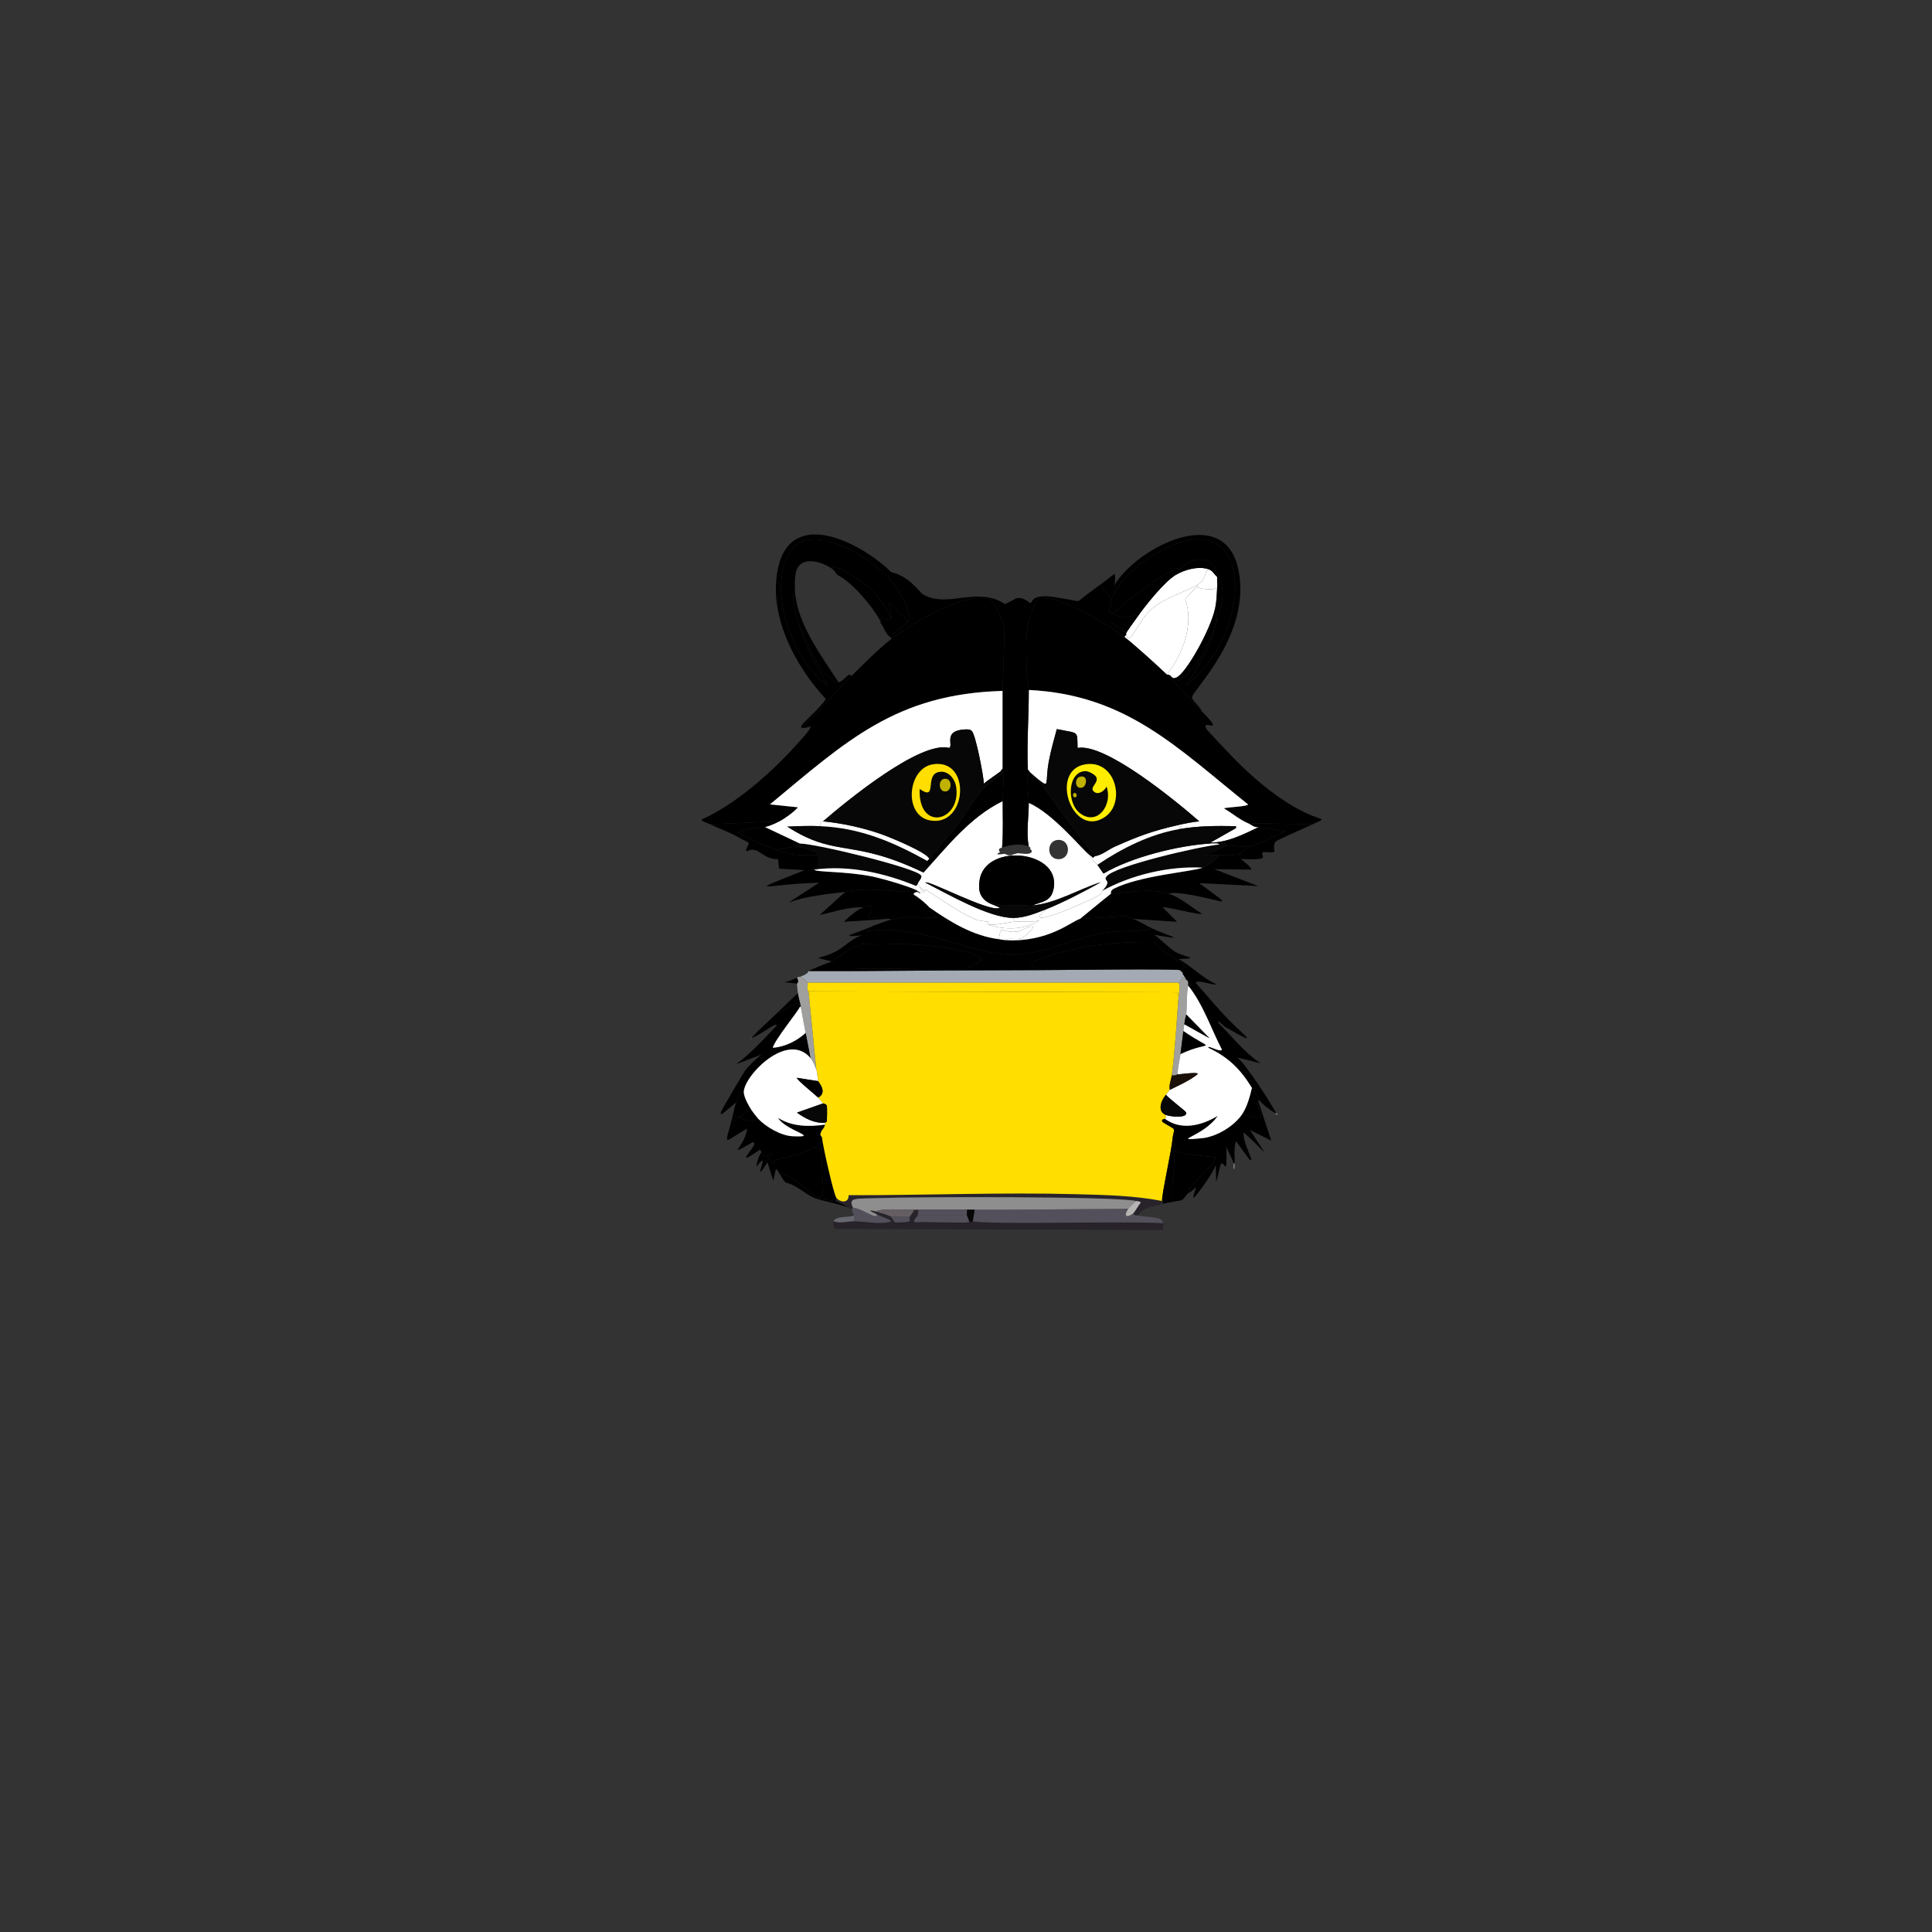 <?xml version="1.0" encoding="utf-8"?>
<!-- Generator: Adobe Illustrator 28.1.0, SVG Export Plug-In . SVG Version: 6.00 Build 0)  -->
<svg version="1.1" id="Calque_1" xmlns="http://www.w3.org/2000/svg" xmlns:xlink="http://www.w3.org/1999/xlink" x="0px" y="0px"
	 viewBox="0 0 1000 1000" style="enable-background:new 0 0 1000 1000;" xml:space="preserve"><rect x="0" y="0" width="1000" height="1000" fill="#333333" stroke="none"/>
<style type="text/css">
	.st0{fill:#28232A;}
	.st1{fill:#53505B;}
	.st2{fill:#67686F;}
	.st3{fill:#8F8E8E;}
	.st4{fill:#645D62;}
	.st5{fill:#070707;}
	.st6{fill:#B6B5B3;}
	.st7{fill:#777270;}
	.st8{fill:#A3AAB3;}
	.st9{fill:#9F9F9E;}
	.st10{fill:#FFDE00;}
	.st11{fill:#FFFFFF;}
	.st12{fill:#1B0F09;}
	.st13{fill:#C1B100;}
	.st14{fill:#FFED00;}
</style>
<path class="st0" d="M524.75,636.4c-0.92,0-1.84-0.01-2.75-0.01"/>
<path class="st0" d="M522,636.39c-22.83-0.07-43.84-0.13-89.25-0.26c-1.44-0.38-1.65-2.73-1.25-4c3.49,1.3,7.07-0.03,10.5,0
	c5.57,0.05,12.25,1.49,17.75,0.5c3.9-0.7-1.19-1.73-5.75-4c-3.01-1.5-6.09-3.06-0.5-1.5c2.43,0.68,5.22,1.43,7.5,2.5
	c0.44,0.21,1.85,2.86,2.25,3c0.76,0.26,6.88-0.03,7.5-0.5c0.56-0.43-0.44-1.14,0.25-2.5c0.53-1.05,1.91-2.22,2-3.5
	c0.83,0,1.67,0,2.5,0c-0.13,0.84-0.39,2.75-0.5,3c-0.4,0.88-2.98,2.84-1.25,3.5c5.14-0.44,25.81,0.59,27.5,0
	c0.38-0.13,0.25-0.65,0.25-1c1.32,1.9,1.42,0.38,2,0.5c8.82,1.85,80.99-0.2,98.5,1c0.09,0.63,0.14,3.23-0.25,3.5
	c-37.27-0.11-58.1-0.17-77-0.23"/>
<path class="st1" d="M519.53,632.88c-7.97-0.09-13.88-0.31-16.03-0.76c0.5-3,0.5-3,1-6c26.51,0.02,52.99-0.2,79.5-0.5
	c-2.7,4.2-0.72,4.76,2.5,2.5c0.51,1.01,1.64,0.85,2.5,1c7.95,1.4,12.51,0.46,13,4C588.76,632.21,544.25,633.17,519.53,632.88"/>
<path class="st0" d="M601.5,621.62c0.01,0.08,0.74-0.22,0.5,1.5c-4.49,1.39-10.01,1.5-13,6c-0.86-0.15-1.99,0.01-2.5-1
	c0.5-0.35,3-4.49,4-5.75c-0.73-0.68-1.67-0.56-2.5-0.75c-10.86-2.45-114.42-2.2-132.75-1.5c-12.43,0.47-16.4-0.57-13.75,5
	c-0.25,0.25-0.25,0.25-0.5,0.5c-1.71,0.23-1.43-0.47-1.5-0.5c-1.15-0.79-6.18-3.21-7-3.5c0.25-0.75,0.25-0.75,0.5-1.5
	c2.11,2.36,6.35,2.74,6.25-1.5c39.45,0.1,79.06-1.57,118.5-0.5C572.38,618.52,587.09,618.82,601.5,621.62z"/>
<path class="st1" d="M454,628.62c4.56,2.27,9.65,3.3,5.75,4c-5.5,0.99-12.18-0.45-17.75-0.5c-0.11-0.95,0.16-2.09,0-3
	c-0.15-0.85-1.22-2.29-1-3.5c0.25-0.25,0.25-0.25,0.5-0.5C446.88,625.57,453.55,631.67,454,628.62z"/>
<path class="st2" d="M442,632.12c-3.43-0.03-7.01,1.3-10.5,0c0.9-2.85,8.23-1.85,10.5-3C442.15,630.03,441.89,631.17,442,632.12z"/>
<path class="st3" d="M588,621.62c-0.98,0.84-3.6,3.38-4,4c-26.51,0.3-52.99,0.52-79.5,0.5c-1.33,0-2.67,0-4,0
	c-8.33-0.01-16.67-0.01-25,0c-0.83,0-1.67,0-2.5,0c-6.55,0.01-17.64-0.72-19.5,1c-5.59-1.56-2.51,0,0.5,1.5
	c-0.45,3.05-7.11-3.05-12.5-3.5c-2.65-5.57,1.32-4.53,13.75-5C473.58,619.42,577.14,619.18,588,621.62z"/>
<path class="st1" d="M500.5,629.12c0.03,0.13,0.92,2.39,1,2.5c0,0.35,0.13,0.87-0.25,1c-1.69,0.59-22.36-0.44-27.5,0
	c-1.73-0.66,0.85-2.62,1.25-3.5C487.75,629.12,487.75,629.12,500.5,629.12z"/>
<path class="st1" d="M500.5,626.12c0.12,0.93-0.18,2.17,0,3c-12.75,0-12.75,0-25.5,0c0.11-0.25,0.37-2.16,0.5-3
	C483.83,626.11,492.16,626.11,500.5,626.12z"/>
<path class="st4" d="M473,626.12c-0.09,1.28-1.47,2.45-2,3.5c-5,0-5,0-10,0c-2.28-1.07-5.07-1.82-7.5-2.5
	C455.36,625.4,466.45,626.13,473,626.12z"/>
<path class="st1" d="M471,629.62c-0.69,1.36,0.31,2.07-0.25,2.5c-0.62,0.47-6.74,0.76-7.5,0.5c-0.4-0.14-1.81-2.79-2.25-3
	C466,629.62,466,629.62,471,629.62z"/>
<path class="st5" d="M504.5,626.12c-0.5,3-0.5,3-1,6c-0.58-0.12-0.68,1.4-2-0.5c-0.08-0.11-0.97-2.37-1-2.5
	c-0.18-0.83,0.12-2.07,0-3C501.83,626.13,503.16,626.12,504.5,626.12z"/>
<path class="st6" d="M586.5,628.12c-3.22,2.26-5.2,1.7-2.5-2.5c0.4-0.62,3.02-3.16,4-4c0.83,0.19,1.77,0.07,2.5,0.75
	C589.5,623.63,587,627.77,586.5,628.12z"/>
<path class="st3" d="M638.5,602.12c0.25,0,0.25,0,0.5,0c-0.04,1.1,0.18,3-0.25,3C638.15,604.29,638.72,602.97,638.5,602.12z"/>
<path class="st7" d="M660,576.12c0.25,0,0.25,0,0.5,0c0.03,0.06,0.45,0,1,0.75c-0.38,0.12-0.38,0.12-0.75,0.25
	C660,576.58,660.05,576.16,660,576.12z"/>
<path d="M651.5,569.12c0,0.75,0,0.75,0,1.5c-0.44-0.04-1.06-0.04-1,0.25c1.27,5.88,7.55,10.45-7.5,5.75c2.54-3.82,3.93-9.08,5-13.5
	C649.38,565.41,650.88,566.24,651.5,569.12z"/>
<path d="M426,614.12c0.15,2.06-0.11,4.18,0,6.25c2.87,1.34,6.15,1.13,6.5,1.25c0.82,0.29,5.85,2.71,7,3.5
	c-5.71-2.2-13.91-3.47-17.75-5c-5.32-2.12-9.35-6.8-15-8c-1.4-1.14-2.24-3.19-3.25-4.5C415.09,608.07,426.22,629.99,426,614.12z"/>
<path d="M679.5,426.62c-2.63,1.3-18.57,8.18-19.25,9c-1.55,1.87-0.33,4.66-0.75,5.25c-0.51,0.71-5.26-0.09-5.75,0.25
	c-2.31,1.61,5.76,4.36-11.25,3.5c-0.12-0.15-1.6,0.78-0.5-3c0.26-0.11,3.78-2.93,4.5-3.5c5.21-0.75,13.15-5.8,18.5-7.75
	c-6.75-1.12-6.75-1.12-13.5-2.25c-2.25,0.42-3.75-1.24-5.5-2C662.75,426.37,662.75,426.37,679.5,426.62z"/>
<path d="M577,302.62c-0.04,1.9-0.62,3.99,0,4c-0.41,0.85-1.26,2.27-1.5,3c-2.51-1.7-4.29-4.43-6-7c2.45-1.75,4.76-3.79,7.25-5.5
	C577.5,297.24,577.02,301.68,577,302.62z"/>
<path class="st8" d="M538,502.12c9.92-0.02,69.2-0.79,72.75,0c0.28,0.06,0.68,1.02,1.25,1c0.29,1.87,1.41,2.28,2,4
	c-3.45-3.26-1.42,0.77-4,1.5c-96,0-96,0-192,0c-0.09-0.23-3.18-3.13-4-3c4.98-1.81,4.24-2.87,4.5-3c12,0,12,0,24,0
	C474.33,502.37,506.16,502.18,538,502.12z"/>
<path class="st9" d="M414,505.62c0.82-0.13,3.91,2.77,4,3c0.38,0.95-0.64,4.01,0.5,4.5c2,20.25,2,20.25,4,40.5
	c-0.89-2.26-1.36-4.07-3-6c-0.79-4.34-1.69-8.66-2.5-13c-0.84-4.49-1.75-9-2.5-13.5c-0.38-2.3-1.22-4.71-1.5-7
	c-0.14-1.1-0.48-4.22-0.5-5c0-0.15,1.29-0.86,0-3C413.03,505.9,413.33,505.46,414,505.62z"/>
<path class="st9" d="M614,507.12c0.05,0.15,1.42,0.05,1,3c-0.97,4.93-0.54,10.05-1,15c-0.02,0.25-0.71,2.34-1,5
	c-0.13,1.2-0.35,2.31-0.5,3.5c-0.5,3.99-0.94,8.02-1.5,12c-0.49,3.49-1.4,6.95-1.5,10.5c-0.28,0.03-1.01,0.8-3,0.5
	c1.62-12.38,2.54-27.78,3.5-40.5c0.19-2.48,1.1-5.06,0-7.5C612.58,507.89,610.55,503.86,614,507.12z"/>
<path class="st10" d="M610,508.62c1.1,2.44,0.19,5.02,0,7.5c-0.38-1.25-0.38-1.25-0.75-2.5c-95.38-0.25-95.38-0.25-190.75-0.5
	c-1.14-0.49-0.12-3.55-0.5-4.5C514,508.62,514,508.62,610,508.62z"/>
<path d="M425.5,589.12c0.4,3.83,6.03,29.36,7.5,31c-0.25,0.75-0.25,0.75-0.5,1.5c-0.35-0.12-3.63,0.09-6.5-1.25
	c-0.11-2.07,0.15-4.19,0-6.25c-0.48-6.47-0.51-13.01-1-19.5C424.86,592.89,423.45,589.05,425.5,589.12z"/>
<path class="st10" d="M610,516.12c-0.96,12.72-1.88,28.12-3.5,40.5c-0.32,2.46-1.57,4.85-1,7.5c-0.13,0.1-1.66,2.09-2,2.5
	c-3.16,3.83-4.21,8.95,0,10.5c0.05,0.95,0.2,1.22-0.5,2c-0.06,0.07-1.76,0-1.5,1.25c0.14,0.69,5.75,3.4,6,4
	c0.48,1.18-0.42,3.1-0.5,4.25c-0.48,6.59-5.88,30.19-5.5,33c-14.41-2.8-29.11-3.1-43.75-3.5c-39.44-1.07-79.05,0.6-118.5,0.5
	c0.1,4.24-4.14,3.86-6.25,1.5c-1.47-1.64-7.1-27.17-7.5-31c-0.04-0.37-0.67-1.37-1-1.75c0.59-3.07,1.68-2.42,2.5-5.25
	c0.27-0.92-0.08-0.68,0-1c0.02-0.06,0.95-0.35,1-0.75c0.09-0.68,0.13-7.62,0-8c-0.4-1.12-1.92-1.16-2-1.25
	c-0.55-0.66-2.36-2.86-2.5-3c5.05-2.75,0.13-8,0-8.5c-0.37-1.41-0.38-4.42-1-6c-2-20.25-2-20.25-4-40.5
	c95.38,0.25,95.38,0.25,190.75,0.5C609.62,514.87,609.62,514.87,610,516.12z"/>
<path d="M608,595.62c-0.05,8.85-2,17.71-1,26.5c-0.62,0.18-2.61,0.26-5,1c0.24-1.72-0.49-1.42-0.5-1.5c-0.38-2.81,5.02-26.41,5.5-33
	C608.5,589.74,608.01,593.13,608,595.62z"/>
<path d="M412.5,509.12c-3.25-0.38-3.25-0.38-6.5-0.75c2.32-0.39,4.36-1.34,6.5-2.25C413.79,508.26,412.49,508.97,412.5,509.12z"/>
<path class="st7" d="M389,537.12c0.25,0,0.25,0,0.5,0C385.87,538.73,388.69,537.45,389,537.12z"/>
<path d="M596.5,480.62c9.17,4.28,19.09,6.31,1,3.25c3.43,2.33,7.43,6.75,10.75,8.75c4.66,2.81,14.03,3.45,1.75,3.75
	c6.88,3.8,12.32,9.88,19.5,13c-0.55,1.16-10.19-2.86-10.5-0.5c5.68,6.28,11.08,12.95,17,19c8.16,8.33,17.23,14.65-1.75,3.75
	c-0.68-0.39-2.59-2.27-3.5-3c-0.12,0.38-0.12,0.38-0.25,0.75c7.23,7.11,13.48,15.33,22,21c-6-1.5-6-1.5-12-3
	c4.99,4.36,17.13,23.27,20,28.75c-0.25,0-0.25,0-0.5,0c-3.13-1.85-6.17-4.17-8.5-7c-0.61-2.88-2.12-3.72-3.5-6
	c-5.76-9.53-12.26-15.99-22.5-20.75c-0.94-1.88,5.85,2.47,7,1c-5.75-11.1-9.65-23.38-17.5-33.25c0.42-2.95-0.95-2.85-1-3
	c-0.59-1.72-1.71-2.13-2-4c-0.47-3.07,1.37-1.68,1.5-2.75c0.13-1.04-11.17-7.19-16.25-12.75c-21.59-0.26-42.91,1.96-63,10.5
	c-1.25,0.4,1.27,3.59,3.75,4c-31.84,0.05-63.66,0.25-95.5,0.5c0-0.34-0.12-0.91,0.25-1c3.67-0.87,47.01,0.61,57,0
	c4.38-2.38,4.38-2.38,8.75-4.75c-4.82-6.11-31.18-7.86-40.25-8.25c-7.29-0.32-15.11,1.03-22-0.5c0.02,2.03-2.5,1.02-5.5,2.5
	c-2.1,1.04-7.98,5.83-10.25,7c-11.79-3.04-6.27-0.47,2.75-5.5c4.38-2.44,7.93-6.65,13-8c-15.11,1.49-0.53-1.63,5.75-5
	c-1.88,1.5-1.88,1.5-3.75,3c24.82-4.61,54.52,11.08,73,12c17.89,0.89,34.21-9,51.5-11.5C580.48,481.51,589.44,482.54,596.5,480.62z"
	/>
<path d="M517,486.12c1.22,0.16,2.24,0.43,3.5,0.5c22.3,1.29,34.62-10.1,38.5-11c12.12-0.75,12.12-0.75,24.25-1.5
	c1.62,0.75,1.62,0.75,3.25,1.5c3.48,1.3,6.66,3.44,10,5c-7.06,1.92-16.02,0.88-23.75,2c-17.29,2.5-33.61,12.39-51.5,11.5
	c-18.48-0.92-48.18-16.61-73-12c1.88-1.5,1.88-1.5,3.75-3c3.07-0.88,5.86-2.29,9-3c10.18-2.31,13.69-1.17,23.75-1
	c-0.69-1.84-3.09-3.3-4.25-4.75c-0.46-0.57,0.53-0.72,0.5-0.75C491.87,477.22,503.63,484.4,517,486.12z"/>
<path d="M442.5,502.62c-12,0-12,0-24,0c5.6-2.73,11.42-4.7,12-5c2.27-1.17,8.15-5.96,10.25-7c3-1.48,5.52-0.47,5.5-2.5
	c6.89,1.53,14.71,0.18,22,0.5c9.07,0.39,35.43,2.14,40.25,8.25c-4.38,2.38-4.38,2.38-8.75,4.75c-9.99,0.61-53.33-0.87-57,0
	C442.38,501.71,442.49,502.29,442.5,502.62z"/>
<path d="M402,440.12c8.16,2.77,12.82,2.72,21.5,2.5c1.2,8.31-2.5,6.2-2,7.5c0.54,1.4,15.92,0.77,29.75,3.5
	c4.78,0.94,20.02,5.25,23.75,7.5c0.05,0.61-0.38,0.44-0.5,0.5c-1.03,0.51-1.75,0.51-1.5,1.5c-0.68-0.34-0.58-1.12-1.25-1.5
	c-11.28-0.22-23.31-2.54-34.25,0c-9.87,1.26-19.84,2.11-29.25,5.5c7.88-5.12,7.88-5.12,15.75-10.25c-28.36,0.77-39.84,6.52-7.5-6.5
	c-6.62-0.38-6.62-0.38-13.25-0.75c-0.25-2.5-0.25-2.5-0.5-5c-7.59,0.79-10.39-7.35-16-4c-1.54-0.34,0.99-3.41,0.75-4.25
	c-0.17-0.61-3.17-1.74-4-2.25c0.25-1,0.25-1,0.5-2C386.78,433.47,400.24,439.53,402,440.12z"/>
<path d="M651.5,570.62c3.25,9.88,3.25,9.88,6.5,19.75c-5.5-2.75-5.5-2.75-11-5.5c11.11,17.54,9.24,12.38-3.25,1.25
	c-0.71,5.61,5.96,15.74,3.25,14.25c-0.53-0.29-6.3-8.4-7.25-9.75c-1.17,3.78-0.6,7.65-0.75,11.5c-0.25,0-0.25,0-0.5,0
	c-0.73-2.77-2.8-5.74-3.75-8.5c0.47,17.12-0.92,7.03-2.75,8.75c-0.36,0.34-2.03,8.21-2.5,9.5c-0.12-4.38-0.12-4.38-0.25-8.75
	c-1.38,3.91-8.19,13.43-10.75,16.25c-2.29,2.52,0.92-4.53,0.25-4.75c-1.65,2.11-3.32,2.66-3.75,3c-0.05-4.24,10.31-11.03,14.5-18.25
	c-0.35-1.04-13.32-0.72-21.5-3.75c0.01-2.5,0.5-5.89-1-7c0.08-1.15,0.98-3.07,0.5-4.25c-0.25-0.6-5.86-3.31-6-4
	c-0.26-1.25,1.44-1.18,1.5-1.25c8.46,6.17,18.86,3.5,27.25-1.5c-7.3,10.82-25.23,13.22-8,11.5c7.47-0.75,16.58-6.24,20.75-12.5
	c15.05,4.7,8.77,0.13,7.5-5.75C650.43,570.59,651.06,570.59,651.5,570.62z"/>
<path d="M642,441.62c-1.1,3.78,0.38,2.85,0.5,3c1.48,1.83,4.29,3.11,5.25,5.5c-9.62-0.12-9.62-0.12-19.25-0.25
	c11.38,4.38,11.38,4.38,22.75,8.75c-15.25-0.75-15.25-0.75-30.5-1.5c20.21,14.85,12.49,8.41-8,5.5c-1.81-0.26-6.27-0.8-7.75,0
	c-9.44-3.07-20.02-0.74-30,0c0.11-0.09-0.52-1.23,1.25-2.5c13.61-6.97,40.18-8.81,46.25-11c1.45-0.52,8.14-4.32,8-6.5
	C634.51,442.74,638.38,443.08,642,441.62z"/>
<path d="M605,462.62c6.36,2.07,11.41,6.86,17,10.25c0.29,1.28-18.12-3.71-20.25-3.25c3.75,3.75,3.75,3.75,7.5,7.5
	c-11.38-0.75-11.38-0.75-22.75-1.5c-1.62-0.75-1.62-0.75-3.25-1.5c-12.12,0.75-12.12,0.75-24.25,1.5c5.34-4.32,10.59-8.77,16-13
	C584.98,461.88,595.55,459.56,605,462.62z"/>
<path d="M473,463.12c2.15,1.08,6.37,4.61,8,6.5c0.03,0.03-0.96,0.18-0.5,0.75c1.16,1.45,3.56,2.91,4.25,4.75
	c-10.06-0.17-13.57-1.31-23.75,1c-0.01-0.89-1.12-0.32-1.5-0.5c-4.13-1.91-5.12-0.17-9.75-0.5c-1.81-0.63,6.3-8.33-2.75-5.5
	c-7.72-0.35-15.3,2.37-22.75,4c6.62-6,6.62-6,13.25-12c10.94-2.54,22.97-0.22,34.25,0C472.42,462,472.32,462.78,473,463.12z"/>
<path d="M615,617.62c-0.9,0.72-2.21,3.02-3.25,3.5c-0.83,0.39-3.11,0.52-4.75,1c-1-8.79,0.95-17.65,1-26.5
	c8.18,3.03,21.15,2.71,21.5,3.75C625.3,606.59,614.95,613.38,615,617.62z"/>
<path d="M459.5,475.62c-11.38,0.75-11.38,0.75-22.75,1.5c2.32-2.34,7.35-6.59,10.25-7.5c9.05-2.83,0.94,4.87,2.75,5.5
	C454.38,475.45,455.37,473.72,459.5,475.62z"/>
<path d="M612,503.12c-0.57,0.02-0.97-0.94-1.25-1c-3.55-0.79-62.83-0.02-72.75,0c-2.48-0.41-5-3.6-3.75-4
	c20.09-8.54,41.41-10.76,63-10.5c5.08,5.56,16.38,11.71,16.25,12.75C613.36,501.44,611.52,500.05,612,503.12z"/>
<path d="M611,545.62c0.56-3.98,1-8.01,1.5-12C629.22,545.13,627.03,538.03,611,545.62z"/>
<path class="st11" d="M648,563.12c-1.07,4.42-2.46,9.68-5,13.5c-4.17,6.26-13.28,11.75-20.75,12.5c-17.23,1.72,0.7-0.68,8-11.5
	c-8.39,5-18.79,7.67-27.25,1.5c0.7-0.78,0.55-1.05,0.5-2c2.47,0.91,10.98,1.83,10.5-1.25c-0.11-0.69-9.46-7.62-10.5-9.25
	c0.34-0.41,1.87-2.4,2-2.5c0.66-0.51,10.26-4.53,14.5-8.25c0.08-1.01-6.55-0.14-10.5,0.25c0.1-3.55,1.01-7.01,1.5-10.5
	c16.04-7.6,18.22-0.49,1.5-12c0.15-1.19,0.37-2.3,0.5-3.5c6.5,3.62,6.5,3.62,13,7.25c-6-6.12-6-6.12-12-12.25
	c0.46-4.95,0.03-10.07,1-15c7.85,9.87,11.75,22.15,17.5,33.25c-1.15,1.47-7.94-2.88-7-1C635.74,547.13,642.24,553.59,648,563.12z"/>
<path class="st5" d="M603.5,577.12c-4.21-1.55-3.16-6.67,0-10.5c1.04,1.63,10.39,8.56,10.5,9.25
	C614.48,578.95,605.97,578.03,603.5,577.12z"/>
<path class="st12" d="M605.5,564.12c-0.57-2.65,0.68-5.04,1-7.5c1.99,0.3,2.72-0.47,3-0.5c3.95-0.39,10.58-1.26,10.5-0.25
	C615.75,559.59,606.16,563.62,605.5,564.12z"/>
<path d="M613,530.12c0.29-2.66,0.98-4.75,1-5c6,6.12,6,6.12,12,12.25C619.5,533.75,619.5,533.75,613,530.12z"/>
<path d="M383,578.12c3.78,2.59,5.44,2.96,9.5,1c4.11,4.27,11.74,8.72,17.75,9c15.01,0.71-3.74-2.83-7.5-9.5
	c7.23,4.61,16.06,4.65,24.25,3.5c-0.82,2.83-1.91,2.18-2.5,5.25c0.33,0.38,0.96,1.38,1,1.75c-2.04-0.07-0.63,3.77-0.5,5.5
	c-2.27-2.85-6.37,1.33-11.75,3c-6.16,1.91-14.24,2.1-13,4.5c-0.47-0.64-2.73-2.5-2.75-2.75c-0.09-0.98,6.04-4.97-1.75-0.75
	c-2.23-1.04-1.66-1.9-1.75-2c-0.06-0.06,0.26-0.82-0.75-1.5c-14.31,9.98-2.49-1.12-2.75-3.25c-0.38-0.38-0.38-0.38-0.75-0.75
	c-14.86,8.33-4.31,3.04-3-7c-13.04,7.41-11.68,9.99-7.75-5.5C379.96,578.23,382.45,578.34,383,578.12z"/>
<path d="M414,521.12c-0.06,1.27-13.28,17.4-14,21.25c6.31-0.59,12.29-3.43,17-7.75c0.81,4.34,1.71,8.66,2.5,13
	c-12.18-14.36-35.17,10.04-34.5,18c-2.63-0.12-3.31,3.13-4,5c-3.62,3-3.62,3-7.25,6c-1.23,0.11-0.63-0.75-0.25-1.75
	c0.42-1.11,11.3-19.54,12-20.5c2.25-3.05,5.62-6.02,8.5-8.5c-6.5,2.5-6.5,2.5-13,5c7.84-5.79,14.28-13,21-20
	c0.19-2.18-6.59,3.63-12.5,6.25c-0.25,0-0.25,0-0.5,0c4.4-4.72,9.36-9.02,14-13.5C404.75,525.47,414.27,515.54,414,521.12z"/>
<path d="M425,594.62c0.49,6.49,0.52,13.03,1,19.5c0.22,15.87-10.91-6.06-22.5-6.5c-0.21-0.27-1.24-2.91-2-2.25
	c-0.62,2.88-0.62,2.88-1.25,5.75c-1.5-4.75-1.5-4.75-3-9.5c-9.27,14.34,2.53-8.47-5.5,2c-0.66-0.34,1.32-6.22,2.25-7
	c0.09,0.1-0.48,0.96,1.75,2c7.79-4.22,1.66-0.23,1.75,0.75c0.02,0.25,2.28,2.11,2.75,2.75c-1.24-2.4,6.84-2.59,13-4.5
	C418.63,595.95,422.73,591.77,425,594.62z"/>
<path d="M385,565.62c0.22,2.58,2.55,6.8,4,9c-1.53-0.05-5.68,3.37-6,3.5c-0.55,0.21-3.03,0.11-4,0.5c0.61-2.42,1.25-5.96,2-8
	C381.69,568.75,382.37,565.51,385,565.62z"/>
<path d="M414.5,521.12c-0.25,0-0.25,0-0.5,0c0.28-5.58-9.25,4.34-11,2.5c3.3-3.19,6.55-6.45,10-9.5
	C413.28,516.42,414.11,518.82,414.5,521.12z"/>
<path d="M389,574.62c0.61,0.92,2.81,3.78,3.5,4.5c-4.06,1.96-5.72,1.59-9.5-1C383.32,578,387.47,574.58,389,574.62z"/>
<path class="st11" d="M417,534.62c-4.71,4.32-10.69,7.16-17,7.75c0.72-3.85,13.94-19.98,14-21.25c0.25,0,0.25,0,0.5,0
	C415.25,525.63,416.15,530.14,417,534.62z"/>
<path class="st11" d="M419.5,547.62c1.64,1.93,2.11,3.74,3,6c0.62,1.58,0.63,4.59,1,6c-5.5-0.88-5.5-0.88-11-1.75
	c-0.51,0.76,9.98,9.18,11,10.25c0.14,0.14,1.95,2.34,2.5,3c-6.75,2.38-6.75,2.38-13.5,4.75c4.06,3.01,9.32,5.72,14.5,5.25
	c-0.08,0.32,0.27,0.08,0,1c-8.19,1.15-17.02,1.11-24.25-3.5c3.76,6.67,22.51,10.21,7.5,9.5c-6.01-0.28-13.64-4.73-17.75-9
	c-0.69-0.72-2.89-3.58-3.5-4.5c-1.45-2.2-3.78-6.42-4-9C384.33,557.66,407.32,533.27,419.5,547.62z"/>
<path class="st5" d="M427,581.12c-5.18,0.47-10.44-2.24-14.5-5.25c6.75-2.38,6.75-2.38,13.5-4.75c0.08,0.09,1.6,0.12,2,1.25
	c0.13,0.38,0.09,7.32,0,8C427.94,580.77,427.01,581.06,427,581.12z"/>
<path d="M423.5,559.62c0.13,0.5,5.05,5.75,0,8.5c-1.02-1.07-11.51-9.49-11-10.25C418,558.75,418,558.75,423.5,559.62z"/>
<path d="M513,310.62c1.21,0.62,6.2,11.07,6.5,12.75c0.81,4.52-0.49,26.37-0.5,34.25c-55.25,1.51-80.92,25.96-120.5,58.75
	c7.25,0.75,7.25,0.75,14.5,1.5c-2.01,2.39-6.8,5.87-9.5,7.25c-18,0.75-18,0.75-36,1.5c-2.06-0.98-4.76-1.63-4.25-2.5
	c16.74-7.32,35.45-23.75,47.75-37.25c1.54-1.69,9.36-9.99,8.5-10.75c-1.23-1.09-2.97-0.05-3.5-0.75c8.85-7.97,16.42-17.35,25-25.75
	c6.52-6.38,13.3-13.42,20.5-19C471.06,323.21,501.49,304.77,513,310.62z"/>
<path d="M541,309.62c9.85,0.34,32.64,13.66,41,20c4.68,3.55,17.37,15.03,22,19.5c6.23,6.02,11.9,12.78,18,19
	c13.49,13.76-0.97,2.99,2.5,9.25c0.5,0.9,12.2,13.16,14,15c9.6,9.8,20.27,19,32.25,25.75c14.04,7.91,17.11,4.36,8.75,8.5
	c-16.75-0.25-16.75-0.25-33.5-0.5c-4.5-1.96-8.32-5.23-12.5-7.75c1.86-0.56,12.33-0.94,12.5-2c-36.74-29.41-63.05-56.76-113.5-59.25
	c0-0.86-1-5.41-1-6.25c0.02-14.01-2.5-28.96,6-41C538.28,309.43,540.01,309.59,541,309.62z"/>
<path d="M569.5,302.62c1.71,2.57,3.49,5.3,6,7c-0.26,0.79-1.48,6.82-1.5,7.5c-0.05,1.41,0.03,2.84,0,4.25c4.5,3.12,4.5,3.12,9,6.25
	c-0.04,0.28-0.06,0.77,0,1c-0.5,0.5-0.5,0.5-1,1c-8.36-6.34-31.15-19.66-41-20c0-0.5,0-0.5,0-1c4.77-0.01,16.31,2.69,17.25,2.5
	C561.9,308.14,565.66,305.37,569.5,302.62z"/>
<path d="M403.5,425.12c-2.66,1.36-4.57,2.23-7.5,3c-0.73,0.19-10.36,0.68-14.5,2.75c1.82,0.31,2.37,1.19,2.5,1.25
	c-0.25,1-0.25,1-0.5,2c-5.07-3.12-10.67-4.97-16-7.5C385.5,425.87,385.5,425.87,403.5,425.12z"/>
<path class="st11" d="M646,426.12c1.75,0.76,3.25,2.42,5.5,2c-7.85,3.71-16.16,8.02-25,8c6.62-3.75,6.62-3.75,13.25-7.5
	c0-0.5,0-0.5,0-1c-9.88-0.22-19.5-0.17-29.25,1.5c-0.38-1.14,1.1-1.1,1-1.25c-0.42-0.62-1.94,0.23-2-0.75
	c3.74-0.85,7.43-1.61,11.25-2c-12.3-10.68-48.61-40.63-63-38c-0.27-9.23,0.96-7.29-10.75-9.75c-1.43,5.28-2.94,10.64-4,16
	c-2.43,12.33,0.91,15.13-6,9.75c-0.46-0.36-3.85-3.28-4-3.5c-0.31-0.46-0.52-0.93-1-1.25c-0.55-13.74,0.52-27.54,0.5-41.25
	c50.45,2.49,76.76,29.84,113.5,59.25c-0.17,1.06-10.64,1.44-12.5,2C637.67,420.89,641.49,424.16,646,426.12z"/>
<path class="st5" d="M475,457.62c-0.38,0.5-0.38,0.5-0.75,1c-16.37-6.78-35.07-10.98-52.75-8.5c-0.5-1.3,3.2,0.81,2-7.5
	c1.65-1.28-7.93-4.17-12-4.5c0.14-0.04,1.74-1.4,2.5-1.5c8.35,0.04,60.16,12.62,62.75,16.5C477.57,454.36,475.25,456.27,475,457.62z
	"/>
<path d="M396,428.12c9,4.25,9,4.25,18,8.5c-0.76,0.1-2.36,1.46-2.5,1.5c-3.12,0.98-6.56,0.32-9.5,2c-1.75-0.59-15.22-6.65-18-8
	c-0.13-0.06-0.68-0.94-2.5-1.25C385.64,428.8,395.27,428.32,396,428.12z"/>
<path d="M423.5,442.62c-8.68,0.22-13.34,0.27-21.5-2.5c2.94-1.68,6.38-1.02,9.5-2C415.57,438.45,425.15,441.35,423.5,442.62z"/>
<path class="st5" d="M635.5,437.62c-5.38,2.25-5.38,2.25-10.75,4.5c-0.68,0.85,2.76,0.42,5.75,0.5c0.14,2.18-6.55,5.98-8,6.5
	c-17.17-1.01-36.95,3.7-52,12c5.68-5.97,0.17-4.8,2.25-7.5c4.2-5.44,48.9-15.69,58.25-16.5
	C634.06,435.57,635.25,437.62,635.5,437.62z"/>
<path d="M646.5,438.12c-0.72,0.57-4.24,3.39-4.5,3.5c-3.62,1.46-7.49,1.11-11.5,1c-2.99-0.08-6.43,0.35-5.75-0.5
	c5.38-2.25,5.38-2.25,10.75-4.5C638.98,437.7,642.95,438.64,646.5,438.12z"/>
<path d="M646.5,438.12c-3.54,0.51-7.51-0.42-11-0.5c-0.24-0.01-1.44-2.05-4.5-0.5c0.08-0.69-2.42-0.62-4.5-0.5c0-0.25,0-0.25,0-0.5
	c8.84,0.02,17.15-4.29,25-8c6.75,1.12,6.75,1.12,13.5,2.25C659.65,432.32,651.7,437.37,646.5,438.12z"/>
<path d="M513.5,309.62c-0.25,0.5-0.25,0.5-0.5,1c-11.51-5.85-41.94,12.59-51.5,20c-0.11-0.4-0.65-0.71-1-1
	c2.23-2.53,7.94-5.45,9.5-8c2.56-4.18-5.01-16.48-8-20.25c-9.52-12.03-44.61-34.67-54.5-13.5c-9.34,19.99,2.82,54.46,21,67
	c-6.21-10.23-11.73-20.13-15-31.75c3.63,7.06,5.84,15.21,10.5,21.75c1.95,2.73,7.08,8.92,10,8.25c2.41-0.55,3.61-2.74,5.5-4
	c0.27,0.28,1.04,0.59,1.5,0.5c-8.58,8.4-16.15,17.78-25,25.75c0.53,0.7,2.27-0.34,3.5,0.75c-11.88,3.01,1.04-4.64,8-14.25
	c-16.32-17.52-30.55-44.7-24.5-69c7.64-30.73,44.04-10.93,58.25,3.25c9.45,2.14,14.58,10.34,16.5,11.5
	C488.2,313.94,500.89,306.45,513.5,309.62z"/>
<path d="M470,321.62c-4.88-4.75-4.88-4.75-9.75-9.5c-0.95,0.41,2.16,7.6,0.75,8.5c-2.27-6.79-6.44-12.34-11.75-17
	c-5.47-4.8-21.23-13.72-18.25-9c-5.48-4.08-16.92-7.39-19,1.5c-0.71,3.01-0.67,6.44-0.5,9.5c-2.64,2.76,0.65,12.7,2,17.5
	c3.27,11.62,8.79,21.52,15,31.75c-18.18-12.54-30.34-47.01-21-67c9.89-21.17,44.98,1.47,54.5,13.5
	C464.98,305.15,472.56,317.44,470,321.62z"/>
<path d="M411.5,306.62c1.45,16.77,13.66,32.83,22.5,46.5c-2.92,0.67-8.05-5.52-10-8.25c-4.66-6.54-6.87-14.69-10.5-21.75
	c-1.35-4.8-4.64-14.74-2-17.5C411.52,305.95,411.47,306.29,411.5,306.62z"/>
<path d="M470,321.62c-1.56,2.55-7.27,5.47-9.5,8c-2.49-2.07-3.05-5.33-5-7.5c1.05-0.11-0.16-0.64,0-1c0.03-0.07,0.61,0.21,1-0.25
	c0.04-0.05-1.1-0.84-0.25-1.25c1.39-0.67,2.54,2.41,4.75,1c1.41-0.9-1.7-8.09-0.75-8.5C465.12,316.87,465.12,316.87,470,321.62z"/>
<path d="M461,320.62c-2.21,1.41-3.36-1.67-4.75-1c-0.85,0.41,0.29,1.2,0.25,1.25c-0.39,0.46-0.97,0.18-1,0.25
	c-4.18-7.56-14.42-19.79-22-23.5c-0.57-0.67-2.08-2.69-2.5-3c-2.98-4.72,12.78,4.2,18.25,9C454.55,308.28,458.73,313.83,461,320.62z
	"/>
<path d="M622,368.12c-6.1-6.22-11.77-12.98-18-19c2.95-0.02,1.85,2.71,5,1.5c0.1,5.67,9.51-5.81,11.5-8.75
	c3.16-4.65,8.28-15.82,9-21.25c0.25,0.25,0.25,0.25,0.5,0.5c-3.49,13.47-8.19,22.6-16.5,33.75c17.99-12.18,32.04-45.31,23-65.5
	c-11.27-25.17-52.15,2.11-59.5,17.25c-0.62-0.01-0.04-2.1,0-4c11.48-19.09,56.77-42.76,64-7.75c6.91,33.49-23.8,62.38-24,66
	C616.9,362.6,621.59,366.12,622,368.12z"/>
<path class="st11" d="M620,302.62c-0.12,0.16-0.37,0.83-0.5,1c-0.79,1.05-5.88,5.65-6,6.75c4.62,12.78-1.34,28.33-9.5,38.75
	c-4.63-4.47-17.32-15.95-22-19.5c0.5-0.5,0.5-0.5,1-1c1.83,6.66,5.79-7.55,13.75-14C603.35,309.27,612.63,306.72,620,302.62z"/>
<path d="M630,321.12c2.36-9.1,4.67-14.15,0.5-24c-4.2-9.94-12.8-9.24-20-2.5c-1.05-0.8-1.72-0.46-2.75,0
	c-5.79,2.58-25.91,17.07-31.25,23c-0.47-0.16-1.74-0.19-2.5-0.5c0.02-0.68,1.24-6.71,1.5-7.5c0.24-0.73,1.09-2.15,1.5-3
	c7.35-15.14,48.23-42.42,59.5-17.25c9.04,20.19-5.01,53.32-23,65.5C621.81,343.72,626.5,334.59,630,321.12z"/>
<path class="st11" d="M630,304.12c-0.18,3.57-0.28,6.98-1,10.5c-2.35,11.44-15.38,34.23-20,36c-3.15,1.21-2.05-1.52-5-1.5
	c8.16-10.42,14.12-25.97,9.5-38.75c0.12-1.1,5.21-5.7,6-6.75C620.87,305.09,629.04,305.61,630,304.12z"/>
<path d="M629.5,320.62c-0.72,5.43-5.84,16.6-9,21.25c-1.99,2.94-11.4,14.42-11.5,8.75c4.62-1.77,17.65-24.56,20-36
	C629.5,315.14,629.56,320.15,629.5,320.62z"/>
<path d="M630,321.12c-0.25-0.25-0.25-0.25-0.5-0.5c0.06-0.47,0.01-5.49-0.5-6c0.72-3.52,0.82-6.93,1-10.5c0.12-2.4-0.11-4.21,0-5.5
	c0.07-0.74,0.16-0.89,0.5-1.5C634.66,306.98,632.36,312.02,630,321.12z"/>
<path class="st11" d="M625.5,294.62c-2.13,1.2-0.91,2.66-3,5.75c-0.6,0.88-1.93,1.53-2.5,2.25c-7.36,4.09-16.65,6.65-23.25,12
	c-7.96,6.45-11.92,20.66-13.75,14c-0.06-0.23-0.04-0.72,0-1c0.1-0.62,4.56-6.64,5.5-8c4.06-5.89,14.14-18.5,20-22
	C613.18,294.82,620.19,292.89,625.5,294.62z"/>
<path d="M576.5,317.62c1.11,0.37,3.45,1.9,4.25,2c4.72,0.61,7.12-3.66,7.75,0c-0.94,1.36-5.4,7.38-5.5,8c-4.5-3.12-4.5-3.12-9-6.25
	c0.03-1.41-0.05-2.84,0-4.25C574.75,317.44,576.03,317.47,576.5,317.62z"/>
<path class="st11" d="M630,298.62c-0.11,1.29,0.12,3.1,0,5.5c-0.95,1.49-9.13,0.97-10.5-0.5c0.13-0.17,0.38-0.84,0.5-1
	c0.57-0.72,1.9-1.37,2.5-2.25c2.09-3.09,0.87-4.55,3-5.75C627.76,295.36,628.42,297.27,630,298.62z"/>
<path d="M610.5,294.62c-0.59,0.55-2.04,2.17-2,3c-5.86,3.5-15.94,16.11-20,22c-0.63-3.66-3.03,0.61-7.75,0
	c-0.8-0.1-3.14-1.63-4.25-2c5.34-5.93,25.46-20.42,31.25-23C608.78,294.17,609.45,293.83,610.5,294.62z"/>
<path d="M630.5,297.12c-0.34,0.61-0.43,0.76-0.5,1.5c-1.58-1.36-2.24-3.26-4.5-4c-5.31-1.73-12.31,0.2-17,3
	c-0.04-0.83,1.41-2.45,2-3C617.7,287.88,626.3,287.19,630.5,297.12z"/>
<path d="M533,399.62c0.15,0.22,3.54,3.14,4,3.5c9.88,13.47,19.18,27.24,30,40c-0.58,0.11-0.84,0.66-1.25,1
	c-0.53-0.61-1.06-1.06-1.75-1.5c-3.05-1.94-18.73-21.56-31.5-27C532.51,411.74,530.69,401.34,533,399.62z"/>
<path class="st11" d="M572.75,453.62c4.2-5.44,48.9-15.69,58.25-16.5c0.08-0.69-2.42-0.62-4.5-0.5
	c-16.41,0.95-40.93,6.99-55.25,15.5c-0.36-0.07-2.64-3.81-3.25-4.5c-1.17-1.34-3.62-3.32-4-5c-3.05-1.94-18.73-21.56-31.5-27
	c-0.02,7.46-1.39,15.02-0.04,22.49c0.07,0.03,0.15,0.06,0.22,0.09c0.67,0.32,0.81,0.88,0.57,1.36c0.52,0.28,0.99,0.79,0.72,1.38
	c-0.38,0.82-1.64,0.99-2.41,1.01c-0.93,0.03-1.85-0.06-2.77-0.14c-0.4-0.04-0.79-0.08-1.19-0.12c-0.19-0.02-0.37-0.04-0.56-0.05
	c-0.03,0-0.17-0.02-0.3-0.03c-0.01,0-0.03,0-0.06,0c-0.14,0.05-0.28,0.1-0.42,0.15c-0.56,0.19-1.12,0.33-1.69,0.44
	c-0.06,0.04-0.12,0.06-0.18,0.1c-0.97,0.62-2.56,0.51-3.54,0c-0.03-0.02-0.06-0.04-0.1-0.06c-0.26-0.07-0.51-0.18-0.74-0.32
	c-2.75,0.39-5.53,0.79-2.33-0.89c-0.12-0.09-0.25-0.18-0.35-0.3c-0.51-0.58-0.36-1.34,0.39-1.67c0.31-0.14,0.64-0.25,0.96-0.37
	c0.69-7.99,0.28-16.07,0.33-24.08c-16.88,8.27-28.65,23.37-41,37c-7.47-3.57-15.28-6.77-23.25-9c-19.07-5.32-28.37-2.54-47.25-14.75
	c5.63-0.29,11.37-0.48,17-0.25c-0.05-2.75,1.39-2.4,1.5-2.5c12.38-10.68,50.46-41.88,65.25-38c2.46-1.09-3.24-8.73,7.5-9.5
	c1.46-0.1,3.05-0.35,4.25,0.75c1.96,1.8,6.07,22.92,6.25,27.25c1.57-1.5,8.45-6.05,8.75-6.5c0.31-0.46,0.52-0.93,1-1.25
	c0.01-13.42-0.02-26.83,0-40.25c-55.25,1.51-80.92,25.96-120.5,58.75c7.25,0.75,7.25,0.75,14.5,1.5c-2.01,2.39-6.8,5.87-9.5,7.25
	c-2.66,1.36-4.57,2.23-7.5,3c9,4.25,9,4.25,18,8.5c8.35,0.04,60.16,12.62,62.75,16.5c0.83,1.24-1.49,3.15-1.75,4.5
	c0.51,0.07,0.77,1.03,1,1.5c0.99,0.51,1.53,1.44,2.5,2c0.04,0.02,0.1-0.89,0.75-0.5c8.34,4.96,16.02,11.08,25,15
	c2.81,1.23,6.25,1.24,7,1.5c0.48,0.17,0.16,1.47,0.25,1.5c4.58,0.37,9.02-1.12,13.5-1.5c-0.25-1-0.25-1-0.5-2
	c-12.62,0.03-33.8-12.31-45.5-18.25c0.7-1.93,33.49,15.77,38.5,13c-2.42-1.37-5.33-1.91-7.5-3.75c-3.29-2.79-3.53-6.16-3-10.25
	c2.64-20.33,44.19-15.76,38,5.5c-1.57,5.39-6.22,5.4-10.5,7.25c12.04-1.02,23.74-8.34,35.25-12c-7.43,4.3-20.57,11.04-28.25,14
	c-15.26,12.47,24.6-5.17,27.75-7.5c1.56-1.15,1.17-1.91,1.25-2C576.17,455.15,570.67,456.32,572.75,453.62z M547.93,444.72
	c-6.45,0-6.43-10,0-10C554.38,434.72,554.37,444.72,547.93,444.72z"/>
<path d="M519.5,400.12c0.16,0.71-0.48,11.85-0.5,14.5c-16.88,8.27-28.65,23.37-41,37c0.31-0.94,1.84-5.73,2-6
	c0.52-0.89,0.96-0.94,1-1c2.99-4.58,11.16-13.28,15-18.25C502.99,417.32,505.67,408.23,519.5,400.12z"/>
<path class="st11" d="M622.5,449.12c-6.07,2.19-32.64,4.03-46.25,11c-1.77,1.27-1.14,2.41-1.25,2.5c-5.41,4.23-10.66,8.68-16,13
	c-3.88,0.9-16.2,12.29-38.5,11c0.76-1.47,5.57,0.05,8.25-1c2.29-0.9,12.81-10.59-1.5-3.5c-9.59,1.22-8.89-4.55-10.25,4
	c-13.37-1.72-25.13-8.9-36-16.5c-1.63-1.89-5.85-5.42-8-6.5c-0.25-0.99,0.47-0.99,1.5-1.5c2.18,1.16,2.77,0.87,0.5-0.5
	c-3.73-2.25-18.97-6.56-23.75-7.5c-13.83-2.73-29.21-2.1-29.75-3.5c17.68-2.48,36.38,1.72,52.75,8.5c0.38-0.5,0.38-0.5,0.75-1
	c0.51,0.07,0.77,1.03,1,1.5c0.63,1.31,1.07,2.11,2.25,3c0.12-0.5,0.12-0.5,0.25-1c0.04,0.02,0.1-0.89,0.75-0.5
	c8.34,4.96,16.02,11.08,25,15c2.81,1.23,6.25,1.24,7,1.5c0.48,0.17,0.16,1.47,0.25,1.5c8.75,2.82,18.55,2.8,26.5-2.25
	c-4.32,1.26-8.68,0.38-13,0.75c-0.25-1-0.25-1-0.5-2c5.97-0.02,11.53-2.39,17-4.5c-15.26,12.47,24.6-5.17,27.75-7.5
	c1.56-1.15,1.17-1.91,1.25-2C585.55,452.82,605.32,448.11,622.5,449.12z"/>
<path class="st11" d="M520.5,486.62c-1.26-0.07-2.28-0.34-3.5-0.5c1.36-8.55,0.66-2.78,10.25-4c14.31-7.09,3.79,2.6,1.5,3.5
	C526.07,486.67,521.25,485.16,520.5,486.62z"/>
<path class="st7" d="M474.5,461.62c0.12-0.06,0.55,0.11,0.5-0.5C477.26,462.49,476.68,462.78,474.5,461.62z"/>
<path class="st5" d="M510,466.12c7.32,3.39,14.74,2.3,22.25,2.5c0.46,0.01,0.03,1.44,0.5,1.5c1.39,0.17,0.87-1.12,1.75-1.5
	c12.04-1.02,23.74-8.34,35.25-12c-7.43,4.3-20.57,11.04-28.25,14c-5.47,2.11-11.03,4.48-17,4.5c-12.62,0.03-33.8-12.31-45.5-18.25
	c0.7-1.93,33.49,15.77,38.5,13C515.08,468.5,512.17,467.96,510,466.12z"/>
<path class="st11" d="M511.5,478.62c4.58,0.37,9.02-1.12,13.5-1.5c4.32-0.37,8.68,0.51,13-0.75
	C530.05,481.42,520.24,481.44,511.5,478.62z"/>
<path class="st11" d="M478.5,461.12c-0.12,0.5-0.12,0.5-0.25,1c-1.18-0.89-1.62-1.69-2.25-3
	C476.99,459.63,477.53,460.56,478.5,461.12z"/>
<path d="M520.3,312.67c1.03,0.58,1.75,0.99,1.94,0.96"/>
<path d="M533.25,312.12c-0.38,0.02-3.47-3.25-7-2.5l-5.94,3.04c-1.72-0.97-4.31-2.42-6.81-3.04c-0.25,0.5-0.25,0.5-0.5,1
	c1.21,0.62,6.2,11.07,6.5,12.75c0.81,4.52-0.49,26.37-0.5,34.25c-0.02,13.42,0.01,26.83,0,40.25c-0.48,0.32-0.69,0.79-1,1.25
	c0.41,1.07,1.01-1.16,1.5,1c0.16,0.71-0.48,11.85-0.5,14.5c-0.05,8.01,0.36,16.08-0.33,24.08c1.92-0.72,3.95-1.19,5.99-1.41
	c2.61-0.27,5.37-0.27,7.8,0.82c-1.35-7.47,0.02-15.04,0.04-22.49c0.01-3.88-1.81-14.28,0.5-16c-0.31-0.46-0.52-0.93-1-1.25
	c-0.55-13.74,0.52-27.54,0.5-41.25c0-0.86-1-5.41-1-6.25c0.02-14.01-2.5-28.96,6-41c0.79-0.45,2.52-0.28,3.5-0.25c0-0.5,0-0.5,0-1
	C533.57,308.64,534.43,312.06,533.25,312.12z"/>
<path d="M524.37,311.13c0.66-0.75,1.34-1.4,1.88-1.51"/>
<path d="M522.25,313.62c0.23-0.05,1.14-1.37,2.12-2.49"/>
<g>
	<path d="M534.5,468.62c-0.88,0.38-0.36,1.67-1.75,1.5c-0.47-0.06-0.04-1.49-0.5-1.5c-7.51-0.2-14.93,0.89-22.25-2.5
		c-3.29-2.79-3.53-6.16-3-10.25c2.64-20.33,44.19-15.76,38,5.5C543.43,466.76,538.77,466.77,534.5,468.62z"/>
	<g>
		<path d="M521.25,446.62c3.22-0.38,15.43,0.12,17.5,2.5c4.09,4.71-3.88,2.02-4.5,2c-12.58-0.42-19.1,1.44-20,1
			C510.79,450.44,515.36,447.31,521.25,446.62z"/>
		<path d="M518.75,448.62c2.09-0.29,19.12-0.33,19.25,1.75c-1.96,1.24-7.75-1.51-13.25-0.75
			C512.58,452.1,512.29,449.5,518.75,448.62z"/>
	</g>
	<g>
		<path d="M524.25,454.12c0.19-0.08,3.88,0.34,4,0.5C531.61,459.15,518.1,456.61,524.25,454.12z"/>
		<path d="M526.25,455.12c0.37-0.27,1.61,0.04,1.25,0.75C527.1,456.65,525.18,455.91,526.25,455.12z"/>
	</g>
</g>
<path class="st5" d="M424.5,427.62c20.68,0.85,37.62,8.09,55.5,18c-0.16,0.27-1.69,5.06-2,6c-7.47-3.57-15.28-6.77-23.25-9
	c-19.07-5.32-28.37-2.54-47.25-14.75C413.13,427.59,418.87,427.39,424.5,427.62z"/>
<path class="st11" d="M426,425.12c10.12,1.03,20.12,3.19,29.75,6.5c4.78,1.64,24.69,9.86,25.25,13c-0.04,0.06-0.48,0.11-1,1
	c-17.88-9.91-34.82-17.15-55.5-18C424.44,424.87,425.89,425.22,426,425.12z"/>
<path class="st5" d="M518,399.12c0.41,1.07,1.01-1.16,1.5,1c-13.83,8.11-16.5,17.2-23.5,26.25c-3.84,4.97-12.01,13.67-15,18.25
	c-0.56-3.14-20.47-11.36-25.25-13c-9.63-3.31-19.63-5.47-29.75-6.5c12.38-10.68,50.46-41.88,65.25-38c2.46-1.09-3.24-8.73,7.5-9.5
	c1.46-0.1,3.05-0.35,4.25,0.75c1.96,1.8,6.07,22.92,6.25,27.25C510.82,404.12,517.69,399.58,518,399.12z"/>
<path class="st10" d="M482.75,395.62c20.41-3.35,17.84,32.75-1.5,29C467.51,421.96,469.75,397.76,482.75,395.62z"/>
<path class="st5" d="M485.75,399.62c5.1-1.18,8.7,3.64,9.25,8.25c2.07,17.47-19.79,22.78-19,0.5
	C485.51,414.95,478.39,401.32,485.75,399.62z"/>
<path class="st13" d="M488.75,403.12c4.19-0.61,4.13,5.97,1,6.5C485.76,410.3,485.31,403.62,488.75,403.12z"/>
<path class="st5" d="M626.5,436.12c0,0.25,0,0.25,0,0.5c-16.41,0.95-40.93,6.99-55.25,15.5c-0.36-0.07-2.64-3.81-3.25-4.5
	c12.82-8.6,27.18-15.88,42.5-18.5c9.75-1.67,19.37-1.72,29.25-1.5c0,0.5,0,0.5,0,1C633.12,432.37,633.12,432.37,626.5,436.12z"/>
<path class="st11" d="M609.5,427.12c0.06,0.98,1.58,0.13,2,0.75c0.1,0.15-1.38,0.11-1,1.25c-15.32,2.62-29.68,9.9-42.5,18.5
	c-1.17-1.34-3.62-3.32-4-5c0.69,0.44,1.22,0.89,1.75,1.5c0.41-0.34,0.67-0.89,1.25-1c3.65-0.69,6.49-3.33,10.25-5
	C589.24,432.79,596.61,430.07,609.5,427.12z"/>
<path class="st5" d="M609.5,427.12c-12.89,2.94-20.26,5.67-32.25,11c-3.76,1.67-6.6,4.31-10.25,5c-10.82-12.76-20.12-26.53-30-40
	c6.91,5.38,3.57,2.58,6-9.75c1.06-5.36,2.57-10.72,4-16c11.71,2.46,10.48,0.52,10.75,9.75c14.39-2.63,50.7,27.32,63,38
	C616.93,425.52,613.24,426.27,609.5,427.12z"/>
<path class="st14" d="M561.75,395.62c15.7-2.54,20.94,19.51,10.5,27C555.21,434.84,542.66,398.71,561.75,395.62z"/>
<path class="st5" d="M561.75,399.12c1.62-0.05,5.14,1.79,5.75,3.25c1.3,3.11-4.47,5.5-0.75,7.75c2.1,1.27,5.08-0.92,6-3
	c3.32,9.16-4.45,20.48-13.5,14C551.9,415.86,552.56,399.42,561.75,399.12z"/>
<path class="st13" d="M558.75,402.12c4.63-1.49,3.78,4.86,1.5,5.5C556.19,408.77,556.13,402.96,558.75,402.12z"/>
<path class="st13" d="M555.75,410.62c1.21-0.95,2.17,1.68,1,2C555.15,413.07,555.16,411.08,555.75,410.62z"/>
</svg>
